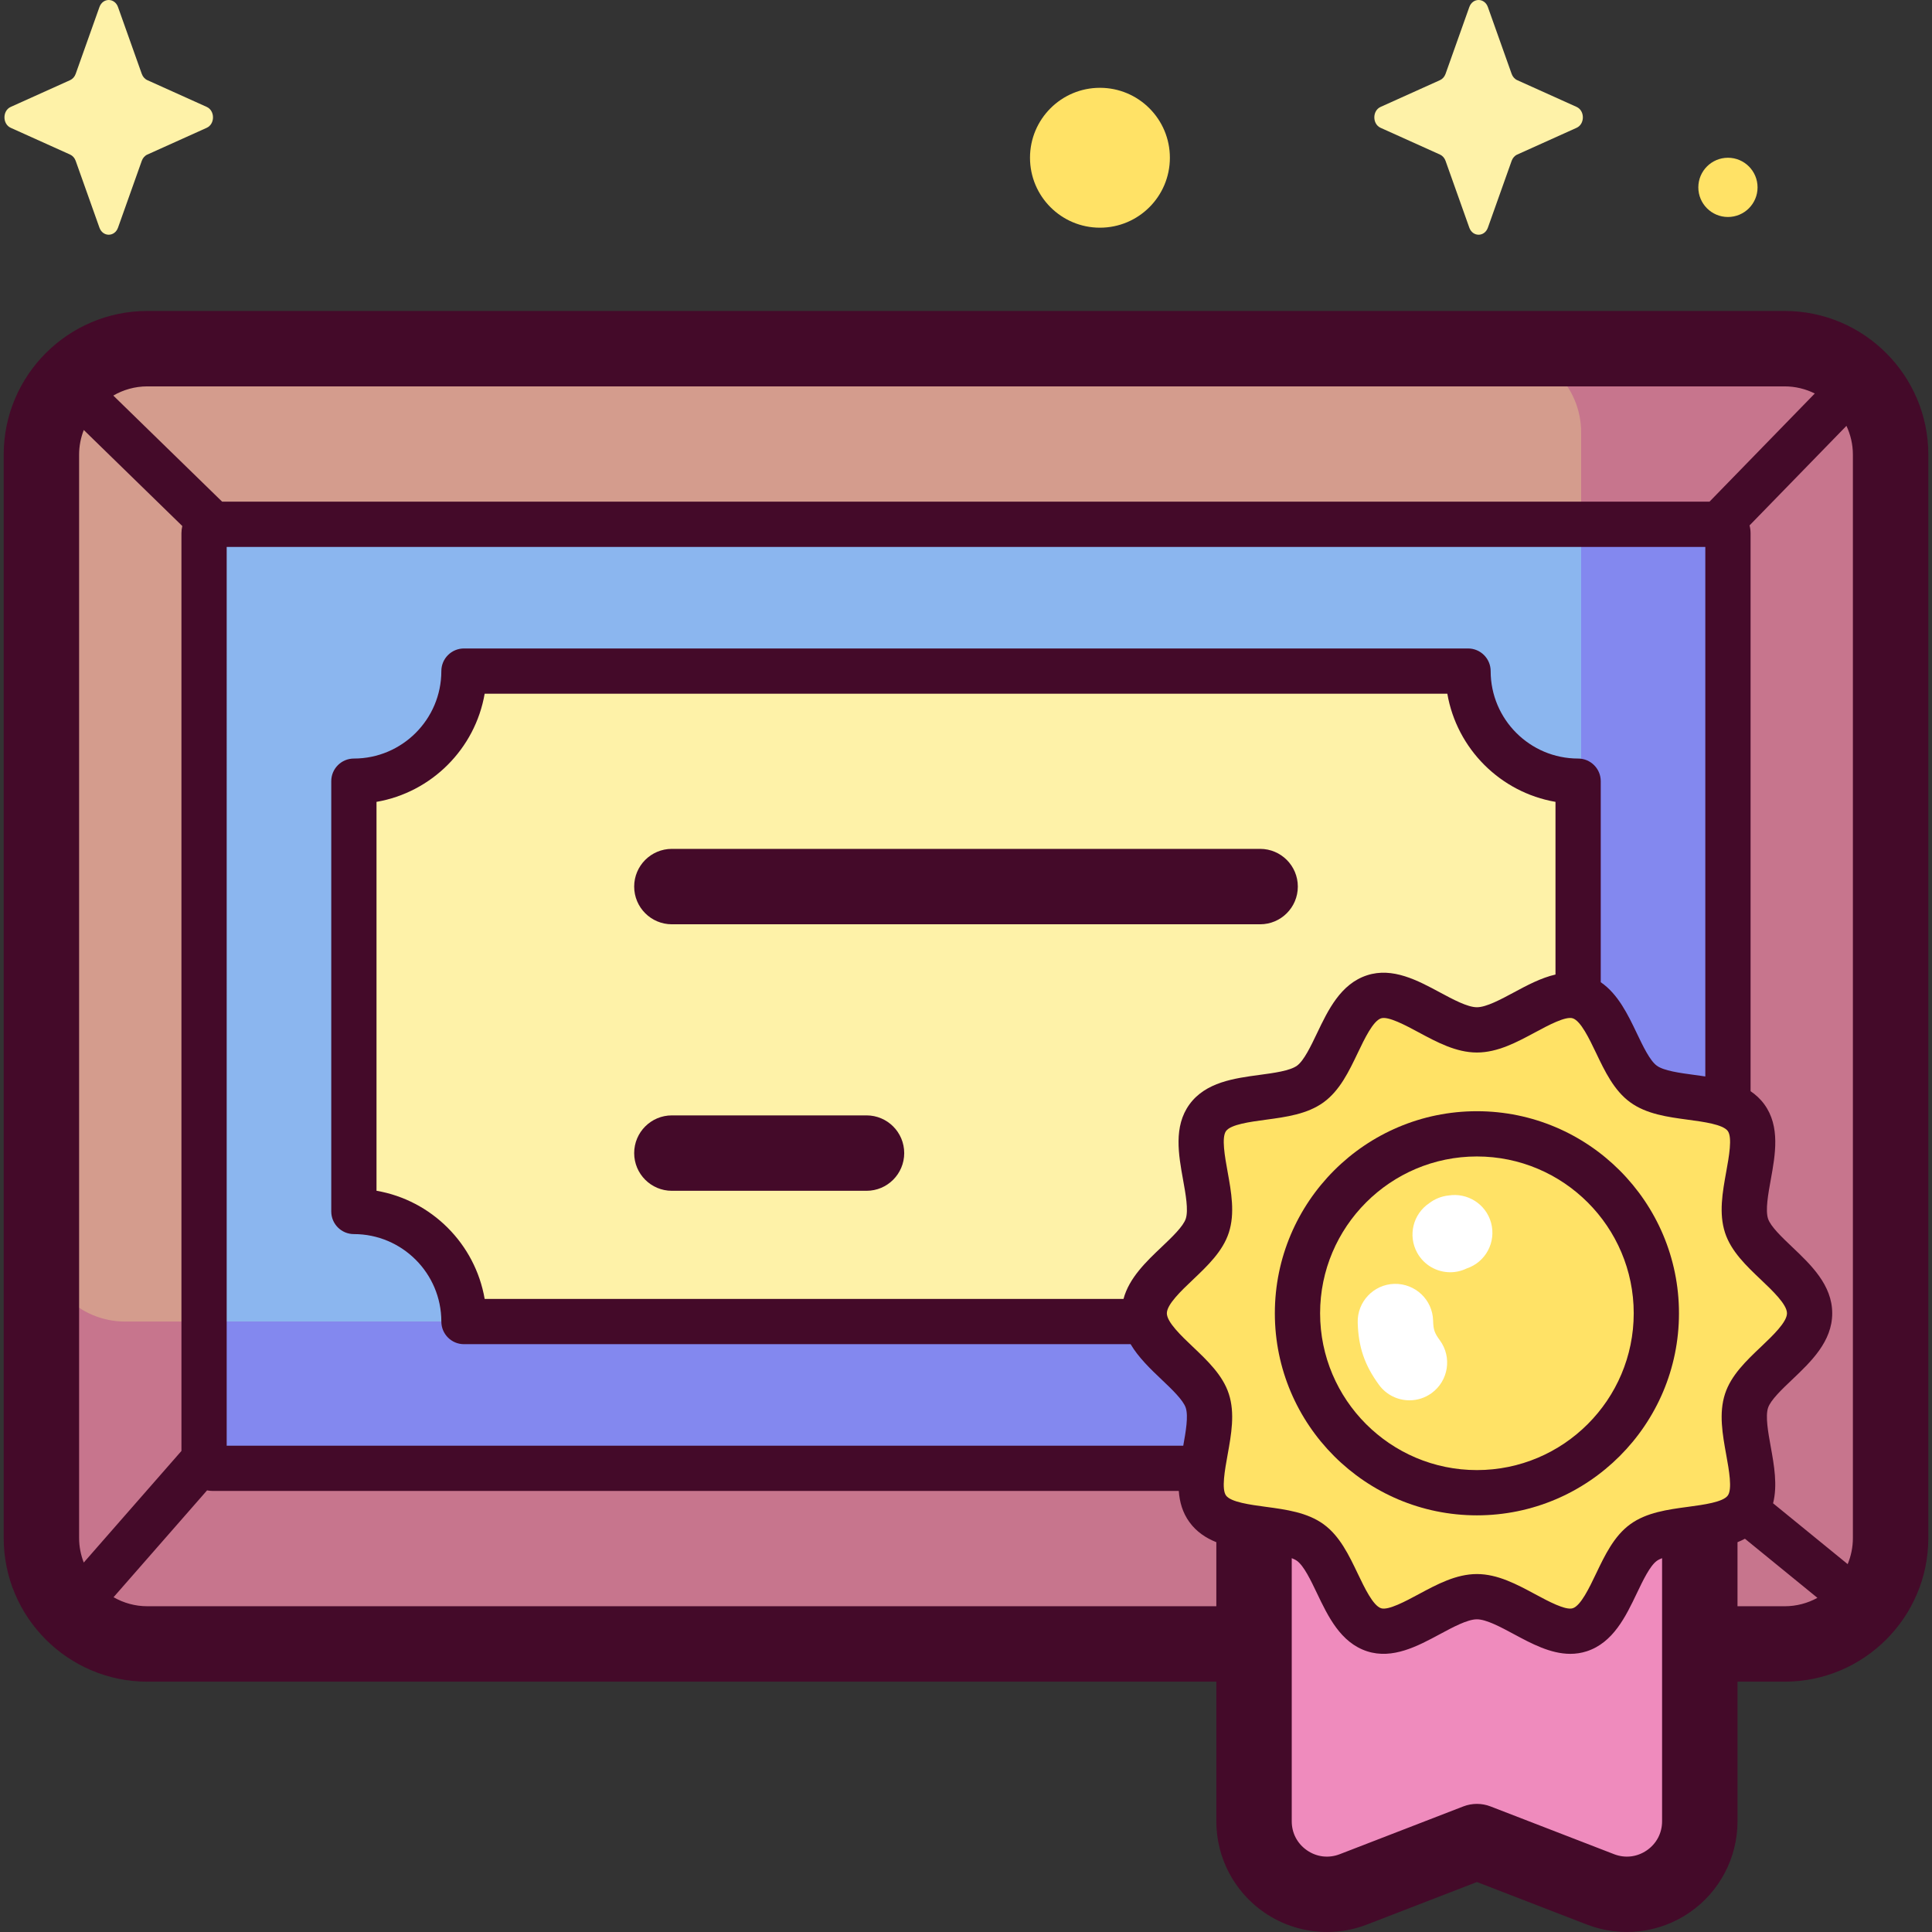 <svg id="Capa_1" enable-background="new 0 0 512 512" height="512" viewBox="0 0 512 512" width="512" xmlns="http://www.w3.org/2000/svg"><rect x="0" y="0" width="512" height="512" fill="#333333" stroke="none"/><g><g><path d="m472.953 435.666h-433.906c-15.505 0-28.075-12.57-28.075-28.075v-287.113c0-15.506 12.57-28.075 28.075-28.075h433.906c15.505 0 28.075 12.57 28.075 28.075v287.113c0 15.505-12.57 28.075-28.075 28.075z" fill="#d49c8d"/><path d="m455.568 389.123h-399.135c-1.3 0-2.354-1.054-2.354-2.354v-245.469c0-1.3 1.054-2.354 2.354-2.354h399.135c1.3 0 2.354 1.054 2.354 2.354v245.47c0 1.299-1.054 2.353-2.354 2.353z" fill="#8bb6ef"/><path d="m389.043 350.225h-266.086c0-16.113-13.062-29.175-29.174-29.175v-114.031c16.113 0 29.174-13.062 29.174-29.175h266.086c0 16.113 13.062 29.175 29.175 29.175v114.031c-16.113 0-29.175 13.062-29.175 29.175z" fill="#fef2a8"/><path d="m472.953 92.403h-76.135c12.262 0 22.203 9.941 22.203 22.203v213.417c0 12.262-9.941 22.202-22.203 22.202h-363.643c-12.262 0-22.203-9.94-22.203-22.202v79.569c0 15.506 12.57 28.076 28.075 28.076h433.906c15.505 0 28.075-12.57 28.075-28.076v-287.114c0-15.506-12.57-28.075-28.075-28.075z" fill="#c7758d"/><path d="m455.568 138.945h-36.547v189.076c0 12.262-9.94 22.203-22.203 22.203h-342.739v36.545c0 1.3 1.054 2.354 2.354 2.354h399.135c1.3 0 2.354-1.054 2.354-2.354v-245.47c0-1.299-1.054-2.354-2.354-2.354z" fill="#8388ef"/><path d="m424.144 500.704-32.747-12.661-32.747 12.661c-12.675 4.9-26.319-4.453-26.319-18.042v-127.844h118.132v127.844c0 13.589-13.644 22.942-26.319 18.042z" fill="#ef8bbd"/><path d="m479.562 348.032c0 8.807-14.137 15.271-16.717 23.217-2.674 8.236 4.87 21.757-.119 28.612-5.039 6.924-20.263 3.901-27.187 8.94-6.855 4.989-8.657 20.428-16.892 23.103-7.946 2.58-18.444-8.768-27.25-8.768-8.807 0-19.304 11.348-27.251 8.768-8.236-2.674-10.037-18.114-16.892-23.103-6.924-5.039-22.148-2.016-27.187-8.94-4.989-6.855 2.556-20.376-.119-28.612-2.58-7.946-16.717-14.41-16.717-23.217s14.137-15.271 16.717-23.217c2.674-8.236-4.87-21.757.119-28.612 5.039-6.924 20.263-3.901 27.187-8.94 6.855-4.989 8.657-20.428 16.892-23.103 7.946-2.58 18.444 8.768 27.25 8.768 8.807 0 19.305-11.348 27.251-8.767 8.236 2.674 10.037 18.114 16.892 23.103 6.924 5.039 22.148 2.016 27.187 8.94 4.989 6.855-2.555 20.376.119 28.612 2.58 7.946 16.717 14.41 16.717 23.216z" fill="#ffe266"/></g><g><g fill="#440a29"><path d="m472.953 82.409h-433.905c-20.991 0-38.069 17.078-38.069 38.069v287.113c0 20.991 17.078 38.069 38.069 38.069h283.29v37.002c0 9.679 4.766 18.725 12.75 24.198 4.956 3.397 10.746 5.141 16.587 5.141 3.568 0 7.156-.651 10.58-1.975l29.144-11.268 29.143 11.268c9.027 3.489 19.183 2.308 27.167-3.165 7.983-5.473 12.75-14.518 12.75-24.198v-37.003h12.497c20.991 0 38.069-17.078 38.069-38.069v-287.113c-.003-20.991-17.081-38.069-38.072-38.069zm-3.069 315.979c1.218-4.799.263-10.121-.615-14.972-.683-3.772-1.458-8.046-.721-10.315.668-2.059 3.706-4.943 6.386-7.487 4.98-4.728 10.624-10.086 10.624-17.581s-5.644-12.853-10.623-17.581c-2.68-2.544-5.718-5.428-6.386-7.488-.737-2.269.038-6.543.721-10.315 1.199-6.622 2.559-14.129-1.694-19.973-1.043-1.433-2.283-2.573-3.657-3.498v-147.879c0-.712-.099-1.4-.268-2.061l25.676-26.382c1.085 2.32 1.708 4.897 1.708 7.622v287.113c0 2.45-.495 4.786-1.382 6.92zm-134.469.933c-4.111-.552-9.227-1.239-10.501-2.989-1.236-1.698-.323-6.733.41-10.779.981-5.415 1.996-11.015.327-16.156-1.609-4.955-5.638-8.781-9.535-12.48-3.069-2.914-6.889-6.54-6.889-8.884 0-2.345 3.819-5.971 6.889-8.885 3.897-3.7 7.926-7.525 9.535-12.481 1.669-5.14.655-10.741-.326-16.156-.733-4.046-1.645-9.082-.41-10.779 1.274-1.75 6.39-2.436 10.501-2.988 5.427-.729 11.039-1.482 15.366-4.632 4.277-3.113 6.699-8.181 9.042-13.083 1.805-3.776 4.051-8.475 6.174-9.164 1.904-.613 6.534 1.875 9.915 3.694 4.904 2.639 9.975 5.367 15.484 5.367s10.58-2.728 15.484-5.367c3.382-1.82 8.014-4.313 9.915-3.694 2.123.69 4.369 5.389 6.174 9.164 2.343 4.902 4.765 9.971 9.043 13.084 4.327 3.149 9.939 3.902 15.366 4.631 4.111.552 9.228 1.239 10.501 2.989 1.236 1.698.323 6.733-.41 10.779-.981 5.415-1.995 11.016-.326 16.156 1.609 4.956 5.638 8.781 9.535 12.481 3.069 2.914 6.888 6.54 6.888 8.884s-3.819 5.97-6.889 8.884c-3.897 3.699-7.926 7.525-9.535 12.481-1.669 5.14-.655 10.741.326 16.156.733 4.046 1.645 9.082.409 10.78-1.273 1.75-6.389 2.437-10.5 2.989-5.427.729-11.038 1.482-15.366 4.631-4.277 3.113-6.7 8.182-9.043 13.084-1.805 3.775-4.05 8.474-6.173 9.164-1.903.62-6.534-1.875-9.916-3.694-4.904-2.638-9.974-5.367-15.483-5.367s-10.579 2.728-15.483 5.367c-3.382 1.82-8.016 4.314-9.916 3.694-2.123-.69-4.369-5.389-6.174-9.164-2.343-4.902-4.765-9.971-9.043-13.084-4.327-3.151-9.938-3.904-15.366-4.633zm-313.221 14.771c-.782-2.021-1.229-4.208-1.229-6.502v-287.112c0-2.302.449-4.497 1.237-6.525l26.107 25.447c-.143.611-.226 1.245-.226 1.899v243.216zm37.881-269.15h391.851v140.331c-.994-.15-1.983-.285-2.953-.415-3.764-.506-8.031-1.078-9.905-2.442-1.823-1.327-3.659-5.169-5.279-8.559-2.364-4.948-4.987-10.422-9.575-13.561v-53.277c0-3.311-2.685-5.996-5.996-5.996-12.781 0-23.179-10.398-23.179-23.178 0-3.311-2.685-5.996-5.996-5.996h-266.086c-3.311 0-5.996 2.685-5.996 5.996 0 12.781-10.398 23.178-23.178 23.178-3.311 0-5.996 2.685-5.996 5.996v114.031c0 3.311 2.685 5.996 5.996 5.996 12.781 0 23.178 10.398 23.178 23.179 0 3.311 2.685 5.996 5.996 5.996h176.667c2.105 3.56 5.282 6.589 8.234 9.393 2.68 2.544 5.717 5.428 6.386 7.487.718 2.212 0 6.327-.669 10.027h-253.5zm253.449 167.706c.683 3.771 1.457 8.046.721 10.316-.668 2.059-3.706 4.943-6.387 7.487-4.094 3.887-8.629 8.202-10.116 13.778h-169.3c-2.517-14.598-14.066-26.145-28.663-28.664v-103.061c14.597-2.518 26.145-14.067 28.663-28.663h255.116c2.518 14.597 14.065 26.146 28.664 28.663v45.756c-3.855.889-7.575 2.881-11.024 4.737-3.428 1.845-7.314 3.935-9.801 3.935s-6.373-2.091-9.801-3.935c-5.871-3.159-12.526-6.739-19.301-4.539-7.02 2.279-10.351 9.249-13.29 15.399-1.62 3.389-3.456 7.232-5.279 8.558-1.874 1.364-6.141 1.937-9.905 2.442-6.708.901-14.31 1.921-18.602 7.817-4.254 5.846-2.894 13.351-1.695 19.974zm159.429-210.252c2.869 0 5.574.689 7.986 1.884l-27.903 28.669h-394.165l-28.846-28.118c2.659-1.54 5.735-2.436 9.023-2.436h433.905zm-433.905 323.277c-3.26 0-6.313-.88-8.956-2.395l24.78-28.31c.506.097 1.027.152 1.562.152h255.956c.211 2.929.998 5.754 2.83 8.27 1.863 2.56 4.351 4.199 7.118 5.31v16.974h-283.29zm397.358 64.7c-2.584 1.77-5.74 2.137-8.658 1.009h-.001l-32.747-12.66c-2.319-.897-4.888-.897-7.207 0l-32.748 12.661c-2.921 1.129-6.076.761-8.658-1.009s-4.063-4.581-4.063-7.712v-69.731c.54.215 1.028.447 1.401.719 1.823 1.326 3.66 5.168 5.28 8.558 2.939 6.15 6.27 13.12 13.29 15.399 6.777 2.198 13.43-1.381 19.301-4.539 3.428-1.845 7.314-3.935 9.801-3.935s6.372 2.09 9.8 3.935c4.608 2.48 9.699 5.219 14.952 5.219 1.44 0 2.892-.206 4.35-.679 7.019-2.279 10.351-9.249 13.29-15.399 1.62-3.389 3.456-7.232 5.279-8.558.373-.271.862-.504 1.401-.719v69.73c0 3.13-1.481 5.942-4.063 7.711zm24.05-64.7v-16.973c.676-.272 1.332-.58 1.969-.92l19.208 15.666c-2.578 1.418-5.536 2.228-8.681 2.228h-12.496z"/><path d="m391.397 401.581c29.527 0 53.549-24.022 53.549-53.549s-24.022-53.549-53.549-53.549-53.549 24.022-53.549 53.549c-.001 29.527 24.021 53.549 53.549 53.549zm0-95.106c22.914 0 41.557 18.642 41.557 41.557 0 22.914-18.642 41.556-41.557 41.556s-41.557-18.642-41.557-41.556c0-22.915 18.642-41.557 41.557-41.557z"/><path d="m343.938 234.953c0-5.519-4.474-9.994-9.993-9.994h-155.889c-5.519 0-9.993 4.474-9.993 9.994 0 5.519 4.474 9.993 9.993 9.993h155.888c5.52.001 9.994-4.473 9.994-9.993z"/><path d="m229.632 295.589h-51.576c-5.519 0-9.993 4.474-9.993 9.994 0 5.519 4.474 9.993 9.993 9.993h51.576c5.519 0 9.994-4.474 9.994-9.993 0-5.52-4.474-9.994-9.994-9.994z"/></g><path d="m384.326 337.16c-3.515 0-6.924-1.858-8.749-5.149-2.538-4.578-1.102-10.283 3.169-13.144 1.426-1.117 3.301-1.866 5.1-2.044 4.994-.829 9.936 2.228 11.3 7.217 1.407 5.148-1.448 10.449-6.452 12.109-1.403.684-2.895 1.011-4.368 1.011z" fill="#fff"/><path d="m373.524 371.098c-3.081 0-6.12-1.42-8.077-4.097-3.825-5.233-5.458-10.013-5.639-16.498-.154-5.517 4.193-10.114 9.711-10.268 5.533-.122 10.115 4.194 10.268 9.711.068 2.451.354 3.287 1.797 5.261 3.257 4.456 2.284 10.708-2.172 13.966-1.777 1.299-3.842 1.925-5.888 1.925z" fill="#fff"/></g><g><path d="m310.031 41.805c0 10.236-8.298 18.535-18.535 18.535s-18.535-8.298-18.535-18.535 8.298-18.535 18.535-18.535 18.535 8.299 18.535 18.535z" fill="#ffe266"/><path d="m465.771 49.655c0 4.335-3.514 7.849-7.849 7.849s-7.849-3.514-7.849-7.849 3.514-7.849 7.849-7.849c4.335-.001 7.849 3.513 7.849 7.849z" fill="#ffe266"/><g fill="#fef2a8"><path d="m31.276 1.876 6.297 17.705c.269.758.803 1.359 1.477 1.662l15.73 7.087c2.222 1.001 2.222 4.542 0 5.543l-15.73 7.087c-.674.303-1.207.904-1.477 1.662l-6.297 17.705c-.89 2.501-4.036 2.501-4.925 0l-6.297-17.705c-.269-.758-.803-1.359-1.477-1.662l-15.73-7.087c-2.222-1.001-2.222-4.542 0-5.543l15.73-7.087c.674-.304 1.207-.904 1.477-1.662l6.297-17.705c.889-2.501 4.035-2.501 4.925 0z"/><path d="m394.306 1.876 6.297 17.705c.27.758.803 1.359 1.477 1.662l15.73 7.087c2.222 1.001 2.222 4.542 0 5.543l-15.73 7.087c-.674.303-1.207.904-1.477 1.662l-6.297 17.705c-.89 2.501-4.035 2.501-4.925 0l-6.297-17.705c-.27-.758-.803-1.359-1.477-1.662l-15.73-7.087c-2.222-1.001-2.222-4.542 0-5.543l15.73-7.087c.674-.304 1.207-.904 1.477-1.662l6.297-17.705c.889-2.501 4.035-2.501 4.925 0z"/></g></g></g></svg>